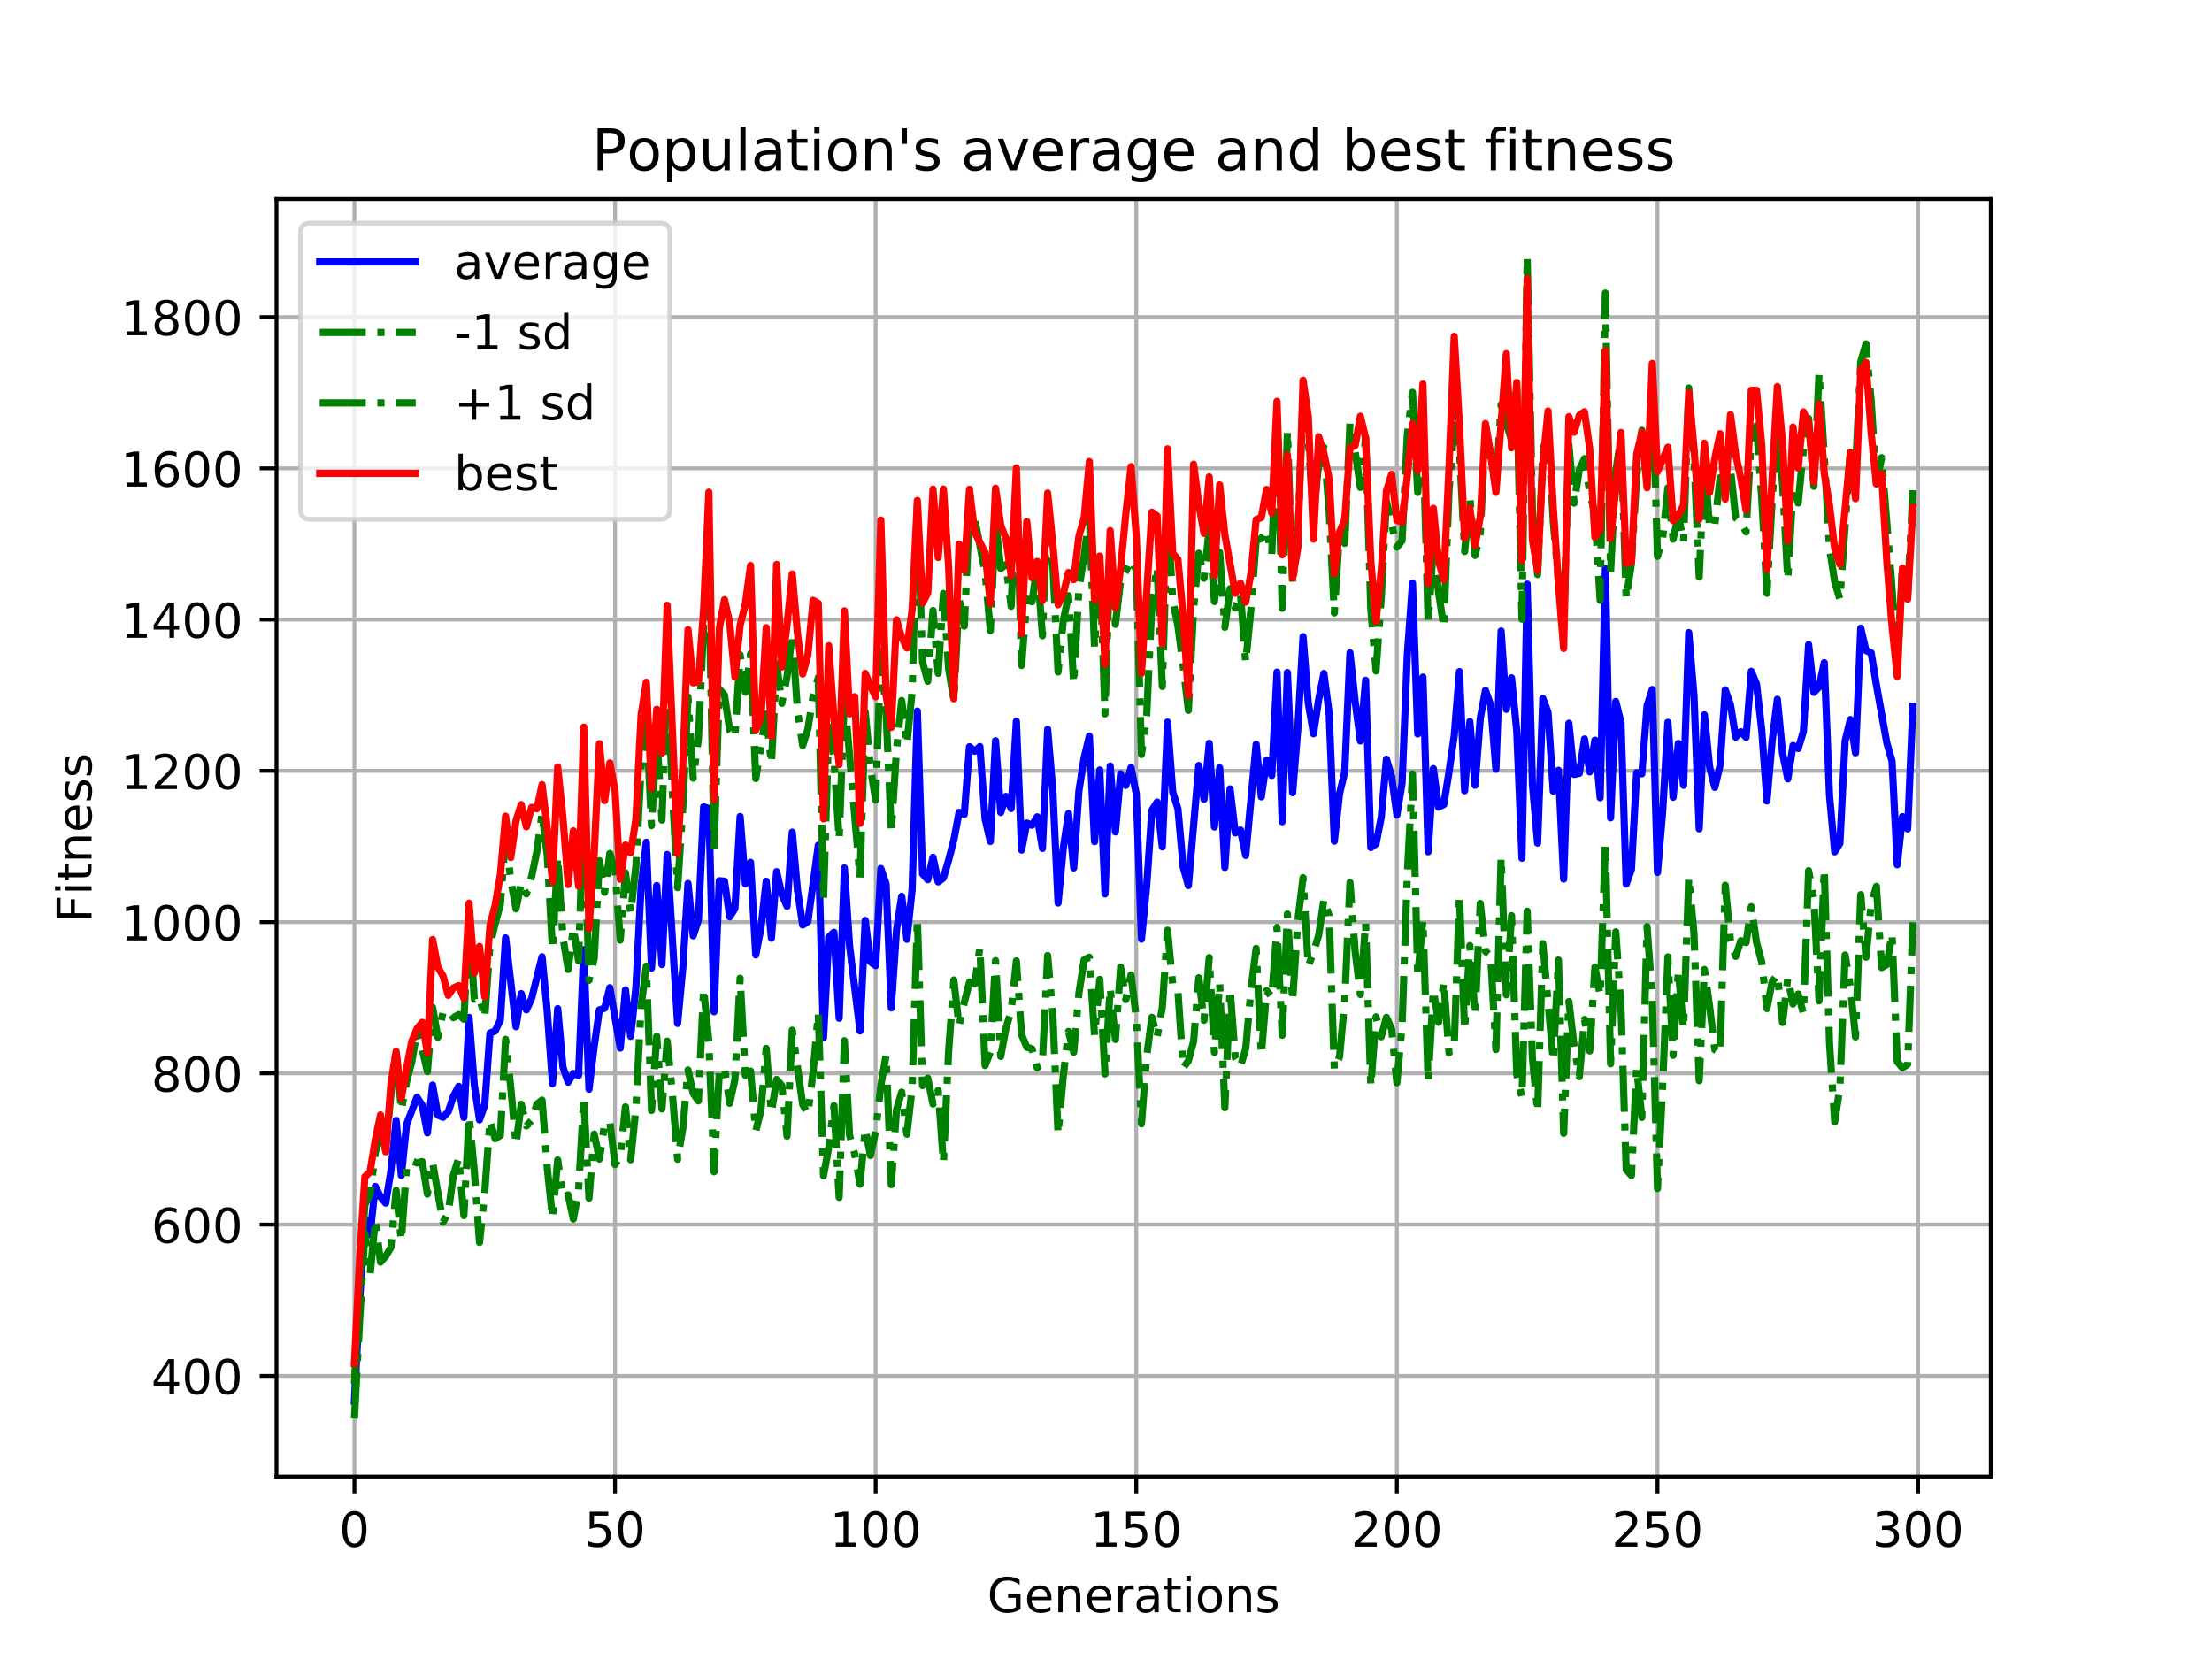<?xml version="1.0" encoding="utf-8" standalone="no"?>
<!DOCTYPE svg PUBLIC "-//W3C//DTD SVG 1.1//EN"
  "http://www.w3.org/Graphics/SVG/1.1/DTD/svg11.dtd">
<!-- Created with matplotlib (https://matplotlib.org/) -->
<svg height="345.6pt" version="1.1" viewBox="0 0 460.8 345.6" width="460.8pt" xmlns="http://www.w3.org/2000/svg" xmlns:xlink="http://www.w3.org/1999/xlink">
 <defs>
  <style type="text/css">
*{stroke-linecap:butt;stroke-linejoin:round;}
  </style>
 </defs>
 <g id="figure_1">
  <g id="patch_1">
   <path d="M 0 345.6 
L 460.8 345.6 
L 460.8 0 
L 0 0 
z
" style="fill:#ffffff;"/>
  </g>
  <g id="axes_1">
   <g id="patch_2">
    <path d="M 57.6 307.584 
L 414.72 307.584 
L 414.72 41.472 
L 57.6 41.472 
z
" style="fill:#ffffff;"/>
   </g>
   <g id="matplotlib.axis_1">
    <g id="xtick_1">
     <g id="line2d_1">
      <path clip-path="url(#p91231c85d2)" d="M 73.833 307.584 
L 73.833 41.472 
" style="fill:none;stroke:#b0b0b0;stroke-linecap:square;stroke-width:0.8;"/>
     </g>
     <g id="line2d_2">
      <defs>
       <path d="M 0 0 
L 0 3.5 
" id="m5a04a33aa4" style="stroke:#000000;stroke-width:0.8;"/>
      </defs>
      <g>
       <use style="stroke:#000000;stroke-width:0.8;" x="73.833" xlink:href="#m5a04a33aa4" y="307.584"/>
      </g>
     </g>
     <g id="text_1">
      <!-- 0 -->
      <defs>
       <path d="M 31.781 66.406 
Q 24.172 66.406 20.328 58.906 
Q 16.5 51.422 16.5 36.375 
Q 16.5 21.391 20.328 13.891 
Q 24.172 6.391 31.781 6.391 
Q 39.453 6.391 43.281 13.891 
Q 47.125 21.391 47.125 36.375 
Q 47.125 51.422 43.281 58.906 
Q 39.453 66.406 31.781 66.406 
z
M 31.781 74.219 
Q 44.047 74.219 50.516 64.516 
Q 56.984 54.828 56.984 36.375 
Q 56.984 17.969 50.516 8.266 
Q 44.047 -1.422 31.781 -1.422 
Q 19.531 -1.422 13.062 8.266 
Q 6.594 17.969 6.594 36.375 
Q 6.594 54.828 13.062 64.516 
Q 19.531 74.219 31.781 74.219 
z
" id="DejaVuSans-48"/>
      </defs>
      <g transform="translate(70.651 322.182)scale(0.1 -0.1)">
       <use xlink:href="#DejaVuSans-48"/>
      </g>
     </g>
    </g>
    <g id="xtick_2">
     <g id="line2d_3">
      <path clip-path="url(#p91231c85d2)" d="M 128.123 307.584 
L 128.123 41.472 
" style="fill:none;stroke:#b0b0b0;stroke-linecap:square;stroke-width:0.8;"/>
     </g>
     <g id="line2d_4">
      <g>
       <use style="stroke:#000000;stroke-width:0.8;" x="128.123" xlink:href="#m5a04a33aa4" y="307.584"/>
      </g>
     </g>
     <g id="text_2">
      <!-- 50 -->
      <defs>
       <path d="M 10.797 72.906 
L 49.516 72.906 
L 49.516 64.594 
L 19.828 64.594 
L 19.828 46.734 
Q 21.969 47.469 24.109 47.828 
Q 26.266 48.188 28.422 48.188 
Q 40.625 48.188 47.75 41.5 
Q 54.891 34.812 54.891 23.391 
Q 54.891 11.625 47.562 5.094 
Q 40.234 -1.422 26.906 -1.422 
Q 22.312 -1.422 17.547 -0.641 
Q 12.797 0.141 7.719 1.703 
L 7.719 11.625 
Q 12.109 9.234 16.797 8.062 
Q 21.484 6.891 26.703 6.891 
Q 35.156 6.891 40.078 11.328 
Q 45.016 15.766 45.016 23.391 
Q 45.016 31 40.078 35.438 
Q 35.156 39.891 26.703 39.891 
Q 22.75 39.891 18.812 39.016 
Q 14.891 38.141 10.797 36.281 
z
" id="DejaVuSans-53"/>
      </defs>
      <g transform="translate(121.76 322.182)scale(0.1 -0.1)">
       <use xlink:href="#DejaVuSans-53"/>
       <use x="63.623" xlink:href="#DejaVuSans-48"/>
      </g>
     </g>
    </g>
    <g id="xtick_3">
     <g id="line2d_5">
      <path clip-path="url(#p91231c85d2)" d="M 182.413 307.584 
L 182.413 41.472 
" style="fill:none;stroke:#b0b0b0;stroke-linecap:square;stroke-width:0.8;"/>
     </g>
     <g id="line2d_6">
      <g>
       <use style="stroke:#000000;stroke-width:0.8;" x="182.413" xlink:href="#m5a04a33aa4" y="307.584"/>
      </g>
     </g>
     <g id="text_3">
      <!-- 100 -->
      <defs>
       <path d="M 12.406 8.297 
L 28.516 8.297 
L 28.516 63.922 
L 10.984 60.406 
L 10.984 69.391 
L 28.422 72.906 
L 38.281 72.906 
L 38.281 8.297 
L 54.391 8.297 
L 54.391 0 
L 12.406 0 
z
" id="DejaVuSans-49"/>
      </defs>
      <g transform="translate(172.869 322.182)scale(0.1 -0.1)">
       <use xlink:href="#DejaVuSans-49"/>
       <use x="63.623" xlink:href="#DejaVuSans-48"/>
       <use x="127.246" xlink:href="#DejaVuSans-48"/>
      </g>
     </g>
    </g>
    <g id="xtick_4">
     <g id="line2d_7">
      <path clip-path="url(#p91231c85d2)" d="M 236.703 307.584 
L 236.703 41.472 
" style="fill:none;stroke:#b0b0b0;stroke-linecap:square;stroke-width:0.8;"/>
     </g>
     <g id="line2d_8">
      <g>
       <use style="stroke:#000000;stroke-width:0.8;" x="236.703" xlink:href="#m5a04a33aa4" y="307.584"/>
      </g>
     </g>
     <g id="text_4">
      <!-- 150 -->
      <g transform="translate(227.159 322.182)scale(0.1 -0.1)">
       <use xlink:href="#DejaVuSans-49"/>
       <use x="63.623" xlink:href="#DejaVuSans-53"/>
       <use x="127.246" xlink:href="#DejaVuSans-48"/>
      </g>
     </g>
    </g>
    <g id="xtick_5">
     <g id="line2d_9">
      <path clip-path="url(#p91231c85d2)" d="M 290.993 307.584 
L 290.993 41.472 
" style="fill:none;stroke:#b0b0b0;stroke-linecap:square;stroke-width:0.8;"/>
     </g>
     <g id="line2d_10">
      <g>
       <use style="stroke:#000000;stroke-width:0.8;" x="290.993" xlink:href="#m5a04a33aa4" y="307.584"/>
      </g>
     </g>
     <g id="text_5">
      <!-- 200 -->
      <defs>
       <path d="M 19.188 8.297 
L 53.609 8.297 
L 53.609 0 
L 7.328 0 
L 7.328 8.297 
Q 12.938 14.109 22.625 23.891 
Q 32.328 33.688 34.812 36.531 
Q 39.547 41.844 41.422 45.531 
Q 43.312 49.219 43.312 52.781 
Q 43.312 58.594 39.234 62.25 
Q 35.156 65.922 28.609 65.922 
Q 23.969 65.922 18.812 64.312 
Q 13.672 62.703 7.812 59.422 
L 7.812 69.391 
Q 13.766 71.781 18.938 73 
Q 24.125 74.219 28.422 74.219 
Q 39.75 74.219 46.484 68.547 
Q 53.219 62.891 53.219 53.422 
Q 53.219 48.922 51.531 44.891 
Q 49.859 40.875 45.406 35.406 
Q 44.188 33.984 37.641 27.219 
Q 31.109 20.453 19.188 8.297 
z
" id="DejaVuSans-50"/>
      </defs>
      <g transform="translate(281.449 322.182)scale(0.1 -0.1)">
       <use xlink:href="#DejaVuSans-50"/>
       <use x="63.623" xlink:href="#DejaVuSans-48"/>
       <use x="127.246" xlink:href="#DejaVuSans-48"/>
      </g>
     </g>
    </g>
    <g id="xtick_6">
     <g id="line2d_11">
      <path clip-path="url(#p91231c85d2)" d="M 345.283 307.584 
L 345.283 41.472 
" style="fill:none;stroke:#b0b0b0;stroke-linecap:square;stroke-width:0.8;"/>
     </g>
     <g id="line2d_12">
      <g>
       <use style="stroke:#000000;stroke-width:0.8;" x="345.283" xlink:href="#m5a04a33aa4" y="307.584"/>
      </g>
     </g>
     <g id="text_6">
      <!-- 250 -->
      <g transform="translate(335.739 322.182)scale(0.1 -0.1)">
       <use xlink:href="#DejaVuSans-50"/>
       <use x="63.623" xlink:href="#DejaVuSans-53"/>
       <use x="127.246" xlink:href="#DejaVuSans-48"/>
      </g>
     </g>
    </g>
    <g id="xtick_7">
     <g id="line2d_13">
      <path clip-path="url(#p91231c85d2)" d="M 399.573 307.584 
L 399.573 41.472 
" style="fill:none;stroke:#b0b0b0;stroke-linecap:square;stroke-width:0.8;"/>
     </g>
     <g id="line2d_14">
      <g>
       <use style="stroke:#000000;stroke-width:0.8;" x="399.573" xlink:href="#m5a04a33aa4" y="307.584"/>
      </g>
     </g>
     <g id="text_7">
      <!-- 300 -->
      <defs>
       <path d="M 40.578 39.312 
Q 47.656 37.797 51.625 33 
Q 55.609 28.219 55.609 21.188 
Q 55.609 10.406 48.188 4.484 
Q 40.766 -1.422 27.094 -1.422 
Q 22.516 -1.422 17.656 -0.516 
Q 12.797 0.391 7.625 2.203 
L 7.625 11.719 
Q 11.719 9.328 16.594 8.109 
Q 21.484 6.891 26.812 6.891 
Q 36.078 6.891 40.938 10.547 
Q 45.797 14.203 45.797 21.188 
Q 45.797 27.641 41.281 31.266 
Q 36.766 34.906 28.719 34.906 
L 20.219 34.906 
L 20.219 43.016 
L 29.109 43.016 
Q 36.375 43.016 40.234 45.922 
Q 44.094 48.828 44.094 54.297 
Q 44.094 59.906 40.109 62.906 
Q 36.141 65.922 28.719 65.922 
Q 24.656 65.922 20.016 65.031 
Q 15.375 64.156 9.812 62.312 
L 9.812 71.094 
Q 15.438 72.656 20.344 73.438 
Q 25.25 74.219 29.594 74.219 
Q 40.828 74.219 47.359 69.109 
Q 53.906 64.016 53.906 55.328 
Q 53.906 49.266 50.438 45.094 
Q 46.969 40.922 40.578 39.312 
z
" id="DejaVuSans-51"/>
      </defs>
      <g transform="translate(390.029 322.182)scale(0.1 -0.1)">
       <use xlink:href="#DejaVuSans-51"/>
       <use x="63.623" xlink:href="#DejaVuSans-48"/>
       <use x="127.246" xlink:href="#DejaVuSans-48"/>
      </g>
     </g>
    </g>
    <g id="text_8">
     <!-- Generations -->
     <defs>
      <path d="M 59.516 10.406 
L 59.516 29.984 
L 43.406 29.984 
L 43.406 38.094 
L 69.281 38.094 
L 69.281 6.781 
Q 63.578 2.734 56.688 0.656 
Q 49.812 -1.422 42 -1.422 
Q 24.906 -1.422 15.25 8.562 
Q 5.609 18.562 5.609 36.375 
Q 5.609 54.25 15.25 64.234 
Q 24.906 74.219 42 74.219 
Q 49.125 74.219 55.547 72.453 
Q 61.969 70.703 67.391 67.281 
L 67.391 56.781 
Q 61.922 61.422 55.766 63.766 
Q 49.609 66.109 42.828 66.109 
Q 29.438 66.109 22.719 58.641 
Q 16.016 51.172 16.016 36.375 
Q 16.016 21.625 22.719 14.156 
Q 29.438 6.688 42.828 6.688 
Q 48.047 6.688 52.141 7.594 
Q 56.25 8.5 59.516 10.406 
z
" id="DejaVuSans-71"/>
      <path d="M 56.203 29.594 
L 56.203 25.203 
L 14.891 25.203 
Q 15.484 15.922 20.484 11.062 
Q 25.484 6.203 34.422 6.203 
Q 39.594 6.203 44.453 7.469 
Q 49.312 8.734 54.109 11.281 
L 54.109 2.781 
Q 49.266 0.734 44.188 -0.344 
Q 39.109 -1.422 33.891 -1.422 
Q 20.797 -1.422 13.156 6.188 
Q 5.516 13.812 5.516 26.812 
Q 5.516 40.234 12.766 48.109 
Q 20.016 56 32.328 56 
Q 43.359 56 49.781 48.891 
Q 56.203 41.797 56.203 29.594 
z
M 47.219 32.234 
Q 47.125 39.594 43.094 43.984 
Q 39.062 48.391 32.422 48.391 
Q 24.906 48.391 20.391 44.141 
Q 15.875 39.891 15.188 32.172 
z
" id="DejaVuSans-101"/>
      <path d="M 54.891 33.016 
L 54.891 0 
L 45.906 0 
L 45.906 32.719 
Q 45.906 40.484 42.875 44.328 
Q 39.844 48.188 33.797 48.188 
Q 26.516 48.188 22.312 43.547 
Q 18.109 38.922 18.109 30.906 
L 18.109 0 
L 9.078 0 
L 9.078 54.688 
L 18.109 54.688 
L 18.109 46.188 
Q 21.344 51.125 25.703 53.562 
Q 30.078 56 35.797 56 
Q 45.219 56 50.047 50.172 
Q 54.891 44.344 54.891 33.016 
z
" id="DejaVuSans-110"/>
      <path d="M 41.109 46.297 
Q 39.594 47.172 37.812 47.578 
Q 36.031 48 33.891 48 
Q 26.266 48 22.188 43.047 
Q 18.109 38.094 18.109 28.812 
L 18.109 0 
L 9.078 0 
L 9.078 54.688 
L 18.109 54.688 
L 18.109 46.188 
Q 20.953 51.172 25.484 53.578 
Q 30.031 56 36.531 56 
Q 37.453 56 38.578 55.875 
Q 39.703 55.766 41.062 55.516 
z
" id="DejaVuSans-114"/>
      <path d="M 34.281 27.484 
Q 23.391 27.484 19.188 25 
Q 14.984 22.516 14.984 16.5 
Q 14.984 11.719 18.141 8.906 
Q 21.297 6.109 26.703 6.109 
Q 34.188 6.109 38.703 11.406 
Q 43.219 16.703 43.219 25.484 
L 43.219 27.484 
z
M 52.203 31.203 
L 52.203 0 
L 43.219 0 
L 43.219 8.297 
Q 40.141 3.328 35.547 0.953 
Q 30.953 -1.422 24.312 -1.422 
Q 15.922 -1.422 10.953 3.297 
Q 6 8.016 6 15.922 
Q 6 25.141 12.172 29.828 
Q 18.359 34.516 30.609 34.516 
L 43.219 34.516 
L 43.219 35.406 
Q 43.219 41.609 39.141 45 
Q 35.062 48.391 27.688 48.391 
Q 23 48.391 18.547 47.266 
Q 14.109 46.141 10.016 43.891 
L 10.016 52.203 
Q 14.938 54.109 19.578 55.047 
Q 24.219 56 28.609 56 
Q 40.484 56 46.344 49.844 
Q 52.203 43.703 52.203 31.203 
z
" id="DejaVuSans-97"/>
      <path d="M 18.312 70.219 
L 18.312 54.688 
L 36.812 54.688 
L 36.812 47.703 
L 18.312 47.703 
L 18.312 18.016 
Q 18.312 11.328 20.141 9.422 
Q 21.969 7.516 27.594 7.516 
L 36.812 7.516 
L 36.812 0 
L 27.594 0 
Q 17.188 0 13.234 3.875 
Q 9.281 7.766 9.281 18.016 
L 9.281 47.703 
L 2.688 47.703 
L 2.688 54.688 
L 9.281 54.688 
L 9.281 70.219 
z
" id="DejaVuSans-116"/>
      <path d="M 9.422 54.688 
L 18.406 54.688 
L 18.406 0 
L 9.422 0 
z
M 9.422 75.984 
L 18.406 75.984 
L 18.406 64.594 
L 9.422 64.594 
z
" id="DejaVuSans-105"/>
      <path d="M 30.609 48.391 
Q 23.391 48.391 19.188 42.75 
Q 14.984 37.109 14.984 27.297 
Q 14.984 17.484 19.156 11.844 
Q 23.344 6.203 30.609 6.203 
Q 37.797 6.203 41.984 11.859 
Q 46.188 17.531 46.188 27.297 
Q 46.188 37.016 41.984 42.703 
Q 37.797 48.391 30.609 48.391 
z
M 30.609 56 
Q 42.328 56 49.016 48.375 
Q 55.719 40.766 55.719 27.297 
Q 55.719 13.875 49.016 6.219 
Q 42.328 -1.422 30.609 -1.422 
Q 18.844 -1.422 12.172 6.219 
Q 5.516 13.875 5.516 27.297 
Q 5.516 40.766 12.172 48.375 
Q 18.844 56 30.609 56 
z
" id="DejaVuSans-111"/>
      <path d="M 44.281 53.078 
L 44.281 44.578 
Q 40.484 46.531 36.375 47.5 
Q 32.281 48.484 27.875 48.484 
Q 21.188 48.484 17.844 46.438 
Q 14.5 44.391 14.5 40.281 
Q 14.5 37.156 16.891 35.375 
Q 19.281 33.594 26.516 31.984 
L 29.594 31.297 
Q 39.156 29.25 43.188 25.516 
Q 47.219 21.781 47.219 15.094 
Q 47.219 7.469 41.188 3.016 
Q 35.156 -1.422 24.609 -1.422 
Q 20.219 -1.422 15.453 -0.562 
Q 10.688 0.297 5.422 2 
L 5.422 11.281 
Q 10.406 8.688 15.234 7.391 
Q 20.062 6.109 24.812 6.109 
Q 31.156 6.109 34.562 8.281 
Q 37.984 10.453 37.984 14.406 
Q 37.984 18.062 35.516 20.016 
Q 33.062 21.969 24.703 23.781 
L 21.578 24.516 
Q 13.234 26.266 9.516 29.906 
Q 5.812 33.547 5.812 39.891 
Q 5.812 47.609 11.281 51.797 
Q 16.75 56 26.812 56 
Q 31.781 56 36.172 55.266 
Q 40.578 54.547 44.281 53.078 
z
" id="DejaVuSans-115"/>
     </defs>
     <g transform="translate(205.662 335.861)scale(0.1 -0.1)">
      <use xlink:href="#DejaVuSans-71"/>
      <use x="77.49" xlink:href="#DejaVuSans-101"/>
      <use x="139.014" xlink:href="#DejaVuSans-110"/>
      <use x="202.393" xlink:href="#DejaVuSans-101"/>
      <use x="263.916" xlink:href="#DejaVuSans-114"/>
      <use x="305.029" xlink:href="#DejaVuSans-97"/>
      <use x="366.309" xlink:href="#DejaVuSans-116"/>
      <use x="405.518" xlink:href="#DejaVuSans-105"/>
      <use x="433.301" xlink:href="#DejaVuSans-111"/>
      <use x="494.482" xlink:href="#DejaVuSans-110"/>
      <use x="557.861" xlink:href="#DejaVuSans-115"/>
     </g>
    </g>
   </g>
   <g id="matplotlib.axis_2">
    <g id="ytick_1">
     <g id="line2d_15">
      <path clip-path="url(#p91231c85d2)" d="M 57.6 286.622 
L 414.72 286.622 
" style="fill:none;stroke:#b0b0b0;stroke-linecap:square;stroke-width:0.8;"/>
     </g>
     <g id="line2d_16">
      <defs>
       <path d="M 0 0 
L -3.5 0 
" id="m548641c831" style="stroke:#000000;stroke-width:0.8;"/>
      </defs>
      <g>
       <use style="stroke:#000000;stroke-width:0.8;" x="57.6" xlink:href="#m548641c831" y="286.622"/>
      </g>
     </g>
     <g id="text_9">
      <!-- 400 -->
      <defs>
       <path d="M 37.797 64.312 
L 12.891 25.391 
L 37.797 25.391 
z
M 35.203 72.906 
L 47.609 72.906 
L 47.609 25.391 
L 58.016 25.391 
L 58.016 17.188 
L 47.609 17.188 
L 47.609 0 
L 37.797 0 
L 37.797 17.188 
L 4.891 17.188 
L 4.891 26.703 
z
" id="DejaVuSans-52"/>
      </defs>
      <g transform="translate(31.512 290.421)scale(0.1 -0.1)">
       <use xlink:href="#DejaVuSans-52"/>
       <use x="63.623" xlink:href="#DejaVuSans-48"/>
       <use x="127.246" xlink:href="#DejaVuSans-48"/>
      </g>
     </g>
    </g>
    <g id="ytick_2">
     <g id="line2d_17">
      <path clip-path="url(#p91231c85d2)" d="M 57.6 255.111 
L 414.72 255.111 
" style="fill:none;stroke:#b0b0b0;stroke-linecap:square;stroke-width:0.8;"/>
     </g>
     <g id="line2d_18">
      <g>
       <use style="stroke:#000000;stroke-width:0.8;" x="57.6" xlink:href="#m548641c831" y="255.111"/>
      </g>
     </g>
     <g id="text_10">
      <!-- 600 -->
      <defs>
       <path d="M 33.016 40.375 
Q 26.375 40.375 22.484 35.828 
Q 18.609 31.297 18.609 23.391 
Q 18.609 15.531 22.484 10.953 
Q 26.375 6.391 33.016 6.391 
Q 39.656 6.391 43.531 10.953 
Q 47.406 15.531 47.406 23.391 
Q 47.406 31.297 43.531 35.828 
Q 39.656 40.375 33.016 40.375 
z
M 52.594 71.297 
L 52.594 62.312 
Q 48.875 64.062 45.094 64.984 
Q 41.312 65.922 37.594 65.922 
Q 27.828 65.922 22.672 59.328 
Q 17.531 52.734 16.797 39.406 
Q 19.672 43.656 24.016 45.922 
Q 28.375 48.188 33.594 48.188 
Q 44.578 48.188 50.953 41.516 
Q 57.328 34.859 57.328 23.391 
Q 57.328 12.156 50.688 5.359 
Q 44.047 -1.422 33.016 -1.422 
Q 20.359 -1.422 13.672 8.266 
Q 6.984 17.969 6.984 36.375 
Q 6.984 53.656 15.188 63.938 
Q 23.391 74.219 37.203 74.219 
Q 40.922 74.219 44.703 73.484 
Q 48.484 72.75 52.594 71.297 
z
" id="DejaVuSans-54"/>
      </defs>
      <g transform="translate(31.512 258.911)scale(0.1 -0.1)">
       <use xlink:href="#DejaVuSans-54"/>
       <use x="63.623" xlink:href="#DejaVuSans-48"/>
       <use x="127.246" xlink:href="#DejaVuSans-48"/>
      </g>
     </g>
    </g>
    <g id="ytick_3">
     <g id="line2d_19">
      <path clip-path="url(#p91231c85d2)" d="M 57.6 223.601 
L 414.72 223.601 
" style="fill:none;stroke:#b0b0b0;stroke-linecap:square;stroke-width:0.8;"/>
     </g>
     <g id="line2d_20">
      <g>
       <use style="stroke:#000000;stroke-width:0.8;" x="57.6" xlink:href="#m548641c831" y="223.601"/>
      </g>
     </g>
     <g id="text_11">
      <!-- 800 -->
      <defs>
       <path d="M 31.781 34.625 
Q 24.75 34.625 20.719 30.859 
Q 16.703 27.094 16.703 20.516 
Q 16.703 13.922 20.719 10.156 
Q 24.75 6.391 31.781 6.391 
Q 38.812 6.391 42.859 10.172 
Q 46.922 13.969 46.922 20.516 
Q 46.922 27.094 42.891 30.859 
Q 38.875 34.625 31.781 34.625 
z
M 21.922 38.812 
Q 15.578 40.375 12.031 44.719 
Q 8.5 49.078 8.5 55.328 
Q 8.5 64.062 14.719 69.141 
Q 20.953 74.219 31.781 74.219 
Q 42.672 74.219 48.875 69.141 
Q 55.078 64.062 55.078 55.328 
Q 55.078 49.078 51.531 44.719 
Q 48 40.375 41.703 38.812 
Q 48.828 37.156 52.797 32.312 
Q 56.781 27.484 56.781 20.516 
Q 56.781 9.906 50.312 4.234 
Q 43.844 -1.422 31.781 -1.422 
Q 19.734 -1.422 13.25 4.234 
Q 6.781 9.906 6.781 20.516 
Q 6.781 27.484 10.781 32.312 
Q 14.797 37.156 21.922 38.812 
z
M 18.312 54.391 
Q 18.312 48.734 21.844 45.562 
Q 25.391 42.391 31.781 42.391 
Q 38.141 42.391 41.719 45.562 
Q 45.312 48.734 45.312 54.391 
Q 45.312 60.062 41.719 63.234 
Q 38.141 66.406 31.781 66.406 
Q 25.391 66.406 21.844 63.234 
Q 18.312 60.062 18.312 54.391 
z
" id="DejaVuSans-56"/>
      </defs>
      <g transform="translate(31.512 227.4)scale(0.1 -0.1)">
       <use xlink:href="#DejaVuSans-56"/>
       <use x="63.623" xlink:href="#DejaVuSans-48"/>
       <use x="127.246" xlink:href="#DejaVuSans-48"/>
      </g>
     </g>
    </g>
    <g id="ytick_4">
     <g id="line2d_21">
      <path clip-path="url(#p91231c85d2)" d="M 57.6 192.091 
L 414.72 192.091 
" style="fill:none;stroke:#b0b0b0;stroke-linecap:square;stroke-width:0.8;"/>
     </g>
     <g id="line2d_22">
      <g>
       <use style="stroke:#000000;stroke-width:0.8;" x="57.6" xlink:href="#m548641c831" y="192.091"/>
      </g>
     </g>
     <g id="text_12">
      <!-- 1000 -->
      <g transform="translate(25.15 195.89)scale(0.1 -0.1)">
       <use xlink:href="#DejaVuSans-49"/>
       <use x="63.623" xlink:href="#DejaVuSans-48"/>
       <use x="127.246" xlink:href="#DejaVuSans-48"/>
       <use x="190.869" xlink:href="#DejaVuSans-48"/>
      </g>
     </g>
    </g>
    <g id="ytick_5">
     <g id="line2d_23">
      <path clip-path="url(#p91231c85d2)" d="M 57.6 160.58 
L 414.72 160.58 
" style="fill:none;stroke:#b0b0b0;stroke-linecap:square;stroke-width:0.8;"/>
     </g>
     <g id="line2d_24">
      <g>
       <use style="stroke:#000000;stroke-width:0.8;" x="57.6" xlink:href="#m548641c831" y="160.58"/>
      </g>
     </g>
     <g id="text_13">
      <!-- 1200 -->
      <g transform="translate(25.15 164.379)scale(0.1 -0.1)">
       <use xlink:href="#DejaVuSans-49"/>
       <use x="63.623" xlink:href="#DejaVuSans-50"/>
       <use x="127.246" xlink:href="#DejaVuSans-48"/>
       <use x="190.869" xlink:href="#DejaVuSans-48"/>
      </g>
     </g>
    </g>
    <g id="ytick_6">
     <g id="line2d_25">
      <path clip-path="url(#p91231c85d2)" d="M 57.6 129.07 
L 414.72 129.07 
" style="fill:none;stroke:#b0b0b0;stroke-linecap:square;stroke-width:0.8;"/>
     </g>
     <g id="line2d_26">
      <g>
       <use style="stroke:#000000;stroke-width:0.8;" x="57.6" xlink:href="#m548641c831" y="129.07"/>
      </g>
     </g>
     <g id="text_14">
      <!-- 1400 -->
      <g transform="translate(25.15 132.869)scale(0.1 -0.1)">
       <use xlink:href="#DejaVuSans-49"/>
       <use x="63.623" xlink:href="#DejaVuSans-52"/>
       <use x="127.246" xlink:href="#DejaVuSans-48"/>
       <use x="190.869" xlink:href="#DejaVuSans-48"/>
      </g>
     </g>
    </g>
    <g id="ytick_7">
     <g id="line2d_27">
      <path clip-path="url(#p91231c85d2)" d="M 57.6 97.559 
L 414.72 97.559 
" style="fill:none;stroke:#b0b0b0;stroke-linecap:square;stroke-width:0.8;"/>
     </g>
     <g id="line2d_28">
      <g>
       <use style="stroke:#000000;stroke-width:0.8;" x="57.6" xlink:href="#m548641c831" y="97.559"/>
      </g>
     </g>
     <g id="text_15">
      <!-- 1600 -->
      <g transform="translate(25.15 101.359)scale(0.1 -0.1)">
       <use xlink:href="#DejaVuSans-49"/>
       <use x="63.623" xlink:href="#DejaVuSans-54"/>
       <use x="127.246" xlink:href="#DejaVuSans-48"/>
       <use x="190.869" xlink:href="#DejaVuSans-48"/>
      </g>
     </g>
    </g>
    <g id="ytick_8">
     <g id="line2d_29">
      <path clip-path="url(#p91231c85d2)" d="M 57.6 66.049 
L 414.72 66.049 
" style="fill:none;stroke:#b0b0b0;stroke-linecap:square;stroke-width:0.8;"/>
     </g>
     <g id="line2d_30">
      <g>
       <use style="stroke:#000000;stroke-width:0.8;" x="57.6" xlink:href="#m548641c831" y="66.049"/>
      </g>
     </g>
     <g id="text_16">
      <!-- 1800 -->
      <g transform="translate(25.15 69.848)scale(0.1 -0.1)">
       <use xlink:href="#DejaVuSans-49"/>
       <use x="63.623" xlink:href="#DejaVuSans-56"/>
       <use x="127.246" xlink:href="#DejaVuSans-48"/>
       <use x="190.869" xlink:href="#DejaVuSans-48"/>
      </g>
     </g>
    </g>
    <g id="text_17">
     <!-- Fitness -->
     <defs>
      <path d="M 9.812 72.906 
L 51.703 72.906 
L 51.703 64.594 
L 19.672 64.594 
L 19.672 43.109 
L 48.578 43.109 
L 48.578 34.812 
L 19.672 34.812 
L 19.672 0 
L 9.812 0 
z
" id="DejaVuSans-70"/>
     </defs>
     <g transform="translate(19.07 192.202)rotate(-90)scale(0.1 -0.1)">
      <use xlink:href="#DejaVuSans-70"/>
      <use x="57.41" xlink:href="#DejaVuSans-105"/>
      <use x="85.193" xlink:href="#DejaVuSans-116"/>
      <use x="124.402" xlink:href="#DejaVuSans-110"/>
      <use x="187.781" xlink:href="#DejaVuSans-101"/>
      <use x="249.305" xlink:href="#DejaVuSans-115"/>
      <use x="301.404" xlink:href="#DejaVuSans-115"/>
     </g>
    </g>
   </g>
   <g id="line2d_31">
    <path clip-path="url(#p91231c85d2)" d="M 73.833 291.887 
L 74.919 270.831 
L 76.004 253.95 
L 77.09 257.193 
L 78.176 247.154 
L 79.262 249.325 
L 80.348 250.63 
L 81.433 243.886 
L 82.519 233.383 
L 83.605 244.867 
L 84.691 234.255 
L 86.862 228.574 
L 87.948 230.249 
L 89.034 235.992 
L 90.12 226.036 
L 91.206 232.293 
L 92.291 232.745 
L 93.377 231.595 
L 94.463 228.361 
L 95.549 226.311 
L 96.635 232.779 
L 97.72 211.948 
L 98.806 226.048 
L 99.892 233.288 
L 100.978 230.215 
L 102.064 215.213 
L 103.149 214.787 
L 104.235 212.474 
L 105.321 195.378 
L 107.493 213.885 
L 108.578 206.993 
L 109.664 210.385 
L 110.75 207.986 
L 112.922 199.304 
L 114.007 210.786 
L 115.093 225.753 
L 116.179 210.111 
L 117.265 222.29 
L 118.351 225.439 
L 119.436 223.622 
L 120.522 224.055 
L 121.608 197.832 
L 122.694 226.916 
L 123.78 217.967 
L 124.865 210.379 
L 125.951 210.028 
L 127.037 205.75 
L 129.209 218.334 
L 130.294 206.203 
L 131.38 215.895 
L 132.466 205.693 
L 133.552 184.731 
L 134.638 175.467 
L 135.723 201.656 
L 136.809 184.474 
L 137.895 200.933 
L 138.981 178.006 
L 141.152 213.202 
L 142.238 201.675 
L 143.324 184.051 
L 144.41 194.954 
L 145.496 191.603 
L 146.581 168.08 
L 147.667 168.433 
L 148.753 210.759 
L 149.839 183.478 
L 150.925 183.571 
L 152.01 190.991 
L 153.096 189.276 
L 154.182 170.088 
L 155.268 184.108 
L 156.354 179.648 
L 157.439 198.92 
L 158.525 193.248 
L 159.611 183.586 
L 160.697 195.454 
L 161.783 181.579 
L 162.868 186.33 
L 163.954 188.803 
L 165.04 173.349 
L 166.126 185.4 
L 167.212 192.691 
L 168.297 191.96 
L 170.469 176.098 
L 171.555 216.143 
L 172.641 195.235 
L 173.726 194.206 
L 174.812 212.119 
L 175.898 180.816 
L 176.984 197.069 
L 179.155 214.754 
L 180.241 191.741 
L 181.327 200.36 
L 182.413 201.153 
L 183.499 180.93 
L 184.584 184.156 
L 185.67 209.962 
L 186.756 193.702 
L 187.842 186.713 
L 188.928 195.681 
L 190.013 185.294 
L 191.099 148.127 
L 192.185 182.043 
L 193.271 183.261 
L 194.357 178.59 
L 195.442 183.711 
L 196.528 182.89 
L 197.614 179.171 
L 198.7 175.015 
L 199.786 169.223 
L 200.871 169.644 
L 201.957 155.558 
L 203.043 156.507 
L 204.129 155.533 
L 205.215 170.616 
L 206.3 175.294 
L 207.386 154.312 
L 208.472 169.254 
L 209.558 165.91 
L 210.644 168.441 
L 211.729 150.253 
L 212.815 177.088 
L 213.901 171.457 
L 214.987 171.925 
L 216.073 170.156 
L 217.158 176.75 
L 218.244 151.931 
L 219.33 164.732 
L 220.416 188.115 
L 221.502 176.701 
L 222.587 169.482 
L 223.673 180.8 
L 224.759 164.749 
L 225.845 157.856 
L 226.931 153.363 
L 228.016 175.333 
L 229.102 160.404 
L 230.188 186.223 
L 231.274 159.577 
L 232.36 173.306 
L 233.445 161.182 
L 234.531 163.614 
L 235.617 159.916 
L 236.703 165.368 
L 237.789 195.647 
L 238.875 184.555 
L 239.96 168.801 
L 241.046 167.086 
L 242.132 176.429 
L 243.218 150.421 
L 244.304 165.004 
L 245.389 168.479 
L 246.475 180.599 
L 247.561 184.484 
L 249.733 159.465 
L 250.818 166.504 
L 251.904 154.844 
L 252.99 172.284 
L 254.076 159.953 
L 255.162 180.717 
L 256.247 164.344 
L 257.333 173.514 
L 258.419 172.919 
L 259.505 178.214 
L 261.676 155.047 
L 262.762 165.999 
L 263.848 158.412 
L 264.934 161.55 
L 266.02 140.017 
L 267.105 171.188 
L 268.191 140.098 
L 269.277 165.144 
L 270.363 151.773 
L 271.449 132.625 
L 272.534 146.443 
L 273.62 152.864 
L 274.706 145.683 
L 275.792 140.286 
L 276.878 148.553 
L 277.963 175.236 
L 279.049 165.349 
L 280.135 160.784 
L 281.221 135.994 
L 282.307 146.192 
L 283.392 154.36 
L 284.478 141.716 
L 285.564 176.569 
L 286.65 175.796 
L 287.736 170.271 
L 288.821 158.15 
L 289.907 161.753 
L 290.993 169.769 
L 292.079 163.136 
L 293.165 136.467 
L 294.25 121.468 
L 295.336 152.903 
L 296.422 141.048 
L 297.508 177.446 
L 298.594 160.126 
L 299.679 168.157 
L 300.765 167.594 
L 301.851 160.833 
L 302.937 153.264 
L 304.023 139.906 
L 305.108 164.736 
L 306.194 150.301 
L 307.28 163.584 
L 308.366 149.631 
L 309.452 143.818 
L 310.537 146.885 
L 311.623 160.235 
L 312.709 131.449 
L 313.795 147.772 
L 314.881 141.214 
L 315.966 152.325 
L 317.052 178.792 
L 318.138 121.689 
L 319.224 163.276 
L 320.31 175.64 
L 321.395 145.492 
L 322.481 148.417 
L 323.567 164.816 
L 324.653 160.47 
L 325.739 183.133 
L 326.824 150.664 
L 327.91 161.329 
L 328.996 161.097 
L 330.082 153.948 
L 331.168 160.798 
L 332.253 154.181 
L 333.339 166.193 
L 334.425 118.467 
L 335.511 170.375 
L 336.597 146.131 
L 337.682 150.519 
L 338.768 184.187 
L 339.854 181.119 
L 340.94 160.958 
L 342.026 161.208 
L 343.111 147.036 
L 344.197 143.632 
L 345.283 181.744 
L 346.369 168.955 
L 347.455 150.482 
L 348.54 166.083 
L 349.626 154.871 
L 350.712 163.592 
L 351.798 131.78 
L 352.884 144.873 
L 353.969 172.673 
L 355.055 148.922 
L 356.141 159.758 
L 357.227 164.024 
L 358.313 159.478 
L 359.398 143.712 
L 360.484 146.798 
L 361.57 153.55 
L 362.656 152.438 
L 363.742 153.587 
L 364.827 139.85 
L 365.913 142.496 
L 366.999 152.066 
L 368.085 166.853 
L 369.171 154.346 
L 370.256 145.663 
L 371.342 156.907 
L 372.428 162.26 
L 373.514 155.301 
L 374.6 155.93 
L 375.685 152.39 
L 376.771 134.277 
L 377.857 144.235 
L 378.943 143.105 
L 380.029 138.048 
L 381.114 165.675 
L 382.2 177.459 
L 383.286 175.683 
L 384.372 154.363 
L 385.458 149.897 
L 386.543 156.837 
L 387.629 130.866 
L 388.715 135.519 
L 389.801 135.992 
L 390.887 142.691 
L 393.058 154.762 
L 394.144 158.551 
L 395.23 180.148 
L 396.316 170.114 
L 397.401 172.673 
L 398.487 147.114 
L 398.487 147.114 
" style="fill:none;stroke:#0000ff;stroke-linecap:square;stroke-width:1.5;"/>
   </g>
   <g id="line2d_32">
    <path clip-path="url(#p91231c85d2)" d="M 73.833 295.488 
L 74.919 274.998 
L 76.004 256.928 
L 77.09 265.589 
L 78.176 254.146 
L 79.262 262.926 
L 80.348 261.694 
L 81.433 259.86 
L 82.519 247.978 
L 83.605 258.449 
L 84.691 243.15 
L 85.777 241.848 
L 86.862 242.259 
L 87.948 241.981 
L 89.034 248.75 
L 90.12 242.21 
L 92.291 254.608 
L 93.377 252.593 
L 94.463 244.717 
L 95.549 241.275 
L 96.635 253.241 
L 97.72 232.557 
L 98.806 243.93 
L 99.892 258.825 
L 100.978 248.418 
L 102.064 233.418 
L 103.149 237.237 
L 104.235 236.505 
L 105.321 216.51 
L 106.407 226.624 
L 107.493 238.428 
L 108.578 230.029 
L 109.664 234.555 
L 110.75 233.369 
L 111.836 230.032 
L 112.922 229.181 
L 114.007 243.335 
L 115.093 253.661 
L 116.179 241.63 
L 117.265 249.396 
L 118.351 248.924 
L 119.436 253.958 
L 120.522 247.95 
L 121.608 228.781 
L 122.694 249.618 
L 123.78 236.253 
L 124.865 241.455 
L 125.951 234.173 
L 127.037 233.707 
L 128.123 242.606 
L 129.209 240.842 
L 130.294 230.579 
L 131.38 241.602 
L 132.466 230.897 
L 133.552 209.585 
L 134.638 201.26 
L 135.723 231.329 
L 136.809 215.889 
L 137.895 231.018 
L 138.981 216.89 
L 140.067 227.758 
L 141.152 241.494 
L 142.238 235.079 
L 143.324 222.895 
L 144.41 227.804 
L 145.496 229.335 
L 146.581 206.024 
L 147.667 217.04 
L 148.753 244.105 
L 149.839 223.43 
L 150.925 222.352 
L 152.01 229.844 
L 153.096 224.908 
L 154.182 203.773 
L 155.268 224.012 
L 156.354 223.117 
L 157.439 235.644 
L 158.525 231.247 
L 159.611 218.405 
L 160.697 231.802 
L 161.783 224.876 
L 162.868 226.15 
L 163.954 236.69 
L 165.04 214.603 
L 167.212 230.062 
L 168.297 232.023 
L 169.383 223.346 
L 170.469 211.045 
L 171.555 244.939 
L 172.641 239.034 
L 173.726 230.316 
L 174.812 249.442 
L 175.898 216.798 
L 176.984 236.518 
L 178.07 240.5 
L 179.155 246.684 
L 180.241 235.156 
L 181.327 240.721 
L 182.413 235.638 
L 183.499 226.162 
L 184.584 219.838 
L 185.67 246.783 
L 186.756 231.198 
L 187.842 227.497 
L 188.928 236.282 
L 190.013 226.59 
L 191.099 191.31 
L 192.185 226.161 
L 193.271 224.595 
L 194.357 230.003 
L 195.442 227.157 
L 196.528 242.163 
L 197.614 219.031 
L 198.7 204.148 
L 199.786 213.711 
L 200.871 208.848 
L 201.957 204.591 
L 203.043 205.002 
L 204.129 197.398 
L 205.215 221.973 
L 206.3 219.2 
L 207.386 200.108 
L 208.472 220.074 
L 209.558 214.192 
L 210.644 210.573 
L 211.729 200.171 
L 212.815 215.548 
L 213.901 218.158 
L 214.987 218.485 
L 216.073 222.438 
L 217.158 221.045 
L 218.244 199.04 
L 219.33 211.622 
L 220.416 236.246 
L 221.502 224.137 
L 222.587 214.865 
L 223.673 219.203 
L 224.759 206.859 
L 225.845 199.962 
L 226.931 199.4 
L 228.016 215.714 
L 229.102 204.022 
L 230.188 223.729 
L 231.274 205.82 
L 232.36 216.544 
L 233.445 201.474 
L 234.531 208.238 
L 235.617 203.082 
L 236.703 212.041 
L 237.789 234.115 
L 238.875 220.026 
L 239.96 211.919 
L 241.046 216.053 
L 242.132 209.847 
L 243.218 193.773 
L 244.304 205.116 
L 245.389 206.526 
L 246.475 222.458 
L 247.561 220.988 
L 248.647 216.97 
L 249.733 203.679 
L 250.818 212.55 
L 251.904 199.471 
L 252.99 219.252 
L 254.076 204.826 
L 255.162 230.754 
L 256.247 206.051 
L 257.333 220.364 
L 258.419 222.128 
L 259.505 218.476 
L 260.591 206.254 
L 261.676 197.561 
L 262.762 219.782 
L 263.848 206.365 
L 264.934 207.694 
L 266.02 193.199 
L 267.105 215.672 
L 268.191 190.413 
L 269.277 208.527 
L 270.363 191.721 
L 271.449 182.832 
L 272.534 201.271 
L 273.62 198.422 
L 274.706 194.816 
L 275.792 187.383 
L 276.878 190.745 
L 277.963 222.779 
L 279.049 220.167 
L 280.135 208.368 
L 281.221 183.843 
L 282.307 198.267 
L 283.392 207.176 
L 284.478 192.235 
L 285.564 226.237 
L 286.65 211.825 
L 287.736 215.978 
L 288.821 211.926 
L 289.907 214.389 
L 290.993 225.559 
L 292.079 213.646 
L 293.165 182.304 
L 294.25 161.209 
L 295.336 203.214 
L 296.422 191.692 
L 297.508 225.169 
L 298.594 206.261 
L 299.679 212.972 
L 300.765 204.537 
L 301.851 219.357 
L 302.937 217.945 
L 304.023 186.516 
L 305.108 214.58 
L 306.194 196.974 
L 307.28 211.465 
L 308.366 188.19 
L 309.452 198.178 
L 310.537 199.093 
L 311.623 218.635 
L 312.709 178.6 
L 313.795 207.236 
L 314.881 190.749 
L 315.966 223.804 
L 317.052 228.603 
L 318.138 189.81 
L 319.224 220.382 
L 320.31 231.591 
L 321.395 196.568 
L 323.567 220.982 
L 324.653 199.983 
L 325.739 236.093 
L 326.824 208.632 
L 327.91 217.852 
L 328.996 224.309 
L 330.082 212.362 
L 331.168 218.936 
L 332.253 201.451 
L 333.339 207.343 
L 334.425 175.889 
L 335.511 221.613 
L 336.597 194.114 
L 337.682 209.882 
L 338.768 243.664 
L 339.854 244.874 
L 340.94 222.51 
L 342.026 232.778 
L 343.111 193.007 
L 344.197 208.038 
L 345.283 247.593 
L 346.369 225.887 
L 347.455 199.335 
L 348.54 219.845 
L 349.626 202.332 
L 350.712 214.319 
L 351.798 182.737 
L 352.884 194.46 
L 353.969 225.131 
L 355.055 201.969 
L 356.141 209.641 
L 357.227 218.688 
L 358.313 219.432 
L 359.398 184.411 
L 360.484 195.918 
L 361.57 199.23 
L 362.656 195.968 
L 363.742 196.362 
L 364.827 188.878 
L 365.913 196.294 
L 366.999 200.408 
L 368.085 210.108 
L 369.171 204.489 
L 370.256 203.078 
L 371.342 212.999 
L 372.428 203.743 
L 373.514 209.155 
L 374.6 207.078 
L 375.685 211.135 
L 376.771 181.375 
L 377.857 187.157 
L 378.943 208.509 
L 380.029 181.1 
L 381.114 217.221 
L 382.2 233.72 
L 383.286 226.519 
L 384.372 198.944 
L 385.458 205.538 
L 386.543 216.014 
L 387.629 186.369 
L 388.715 199.406 
L 389.801 188.355 
L 390.887 184.634 
L 391.972 201.565 
L 393.058 200.936 
L 394.144 194.538 
L 395.23 221.163 
L 396.316 222.457 
L 397.401 221.702 
L 398.487 192.108 
L 398.487 192.108 
" style="fill:none;stroke:#008000;stroke-dasharray:9.6,2.4,1.5,2.4;stroke-dashoffset:0;stroke-width:1.5;"/>
   </g>
   <g id="line2d_33">
    <path clip-path="url(#p91231c85d2)" d="M 73.833 288.286 
L 74.919 266.664 
L 76.004 250.973 
L 77.09 248.798 
L 78.176 240.162 
L 79.262 235.723 
L 80.348 239.567 
L 81.433 227.912 
L 82.519 218.789 
L 83.605 231.286 
L 84.691 225.36 
L 85.777 221.189 
L 86.862 214.89 
L 87.948 218.516 
L 89.034 223.235 
L 90.12 209.862 
L 91.206 216.073 
L 92.291 210.881 
L 93.377 210.597 
L 94.463 212.005 
L 95.549 211.348 
L 96.635 212.317 
L 97.72 191.339 
L 98.806 208.166 
L 99.892 207.75 
L 100.978 212.012 
L 102.064 197.009 
L 103.149 192.337 
L 104.235 188.444 
L 105.321 174.246 
L 106.407 183.413 
L 107.493 189.343 
L 108.578 183.958 
L 109.664 186.215 
L 110.75 182.602 
L 111.836 177.405 
L 112.922 169.428 
L 114.007 178.237 
L 115.093 197.846 
L 116.179 178.591 
L 117.265 195.185 
L 118.351 201.954 
L 119.436 193.287 
L 120.522 200.16 
L 121.608 166.883 
L 122.694 204.213 
L 123.78 199.682 
L 124.865 179.302 
L 125.951 185.884 
L 127.037 177.793 
L 128.123 181.433 
L 129.209 195.825 
L 130.294 181.826 
L 131.38 190.187 
L 132.466 180.489 
L 133.552 159.877 
L 134.638 149.673 
L 135.723 171.984 
L 136.809 153.058 
L 137.895 170.848 
L 138.981 139.123 
L 140.067 164.963 
L 141.152 184.911 
L 142.238 168.271 
L 143.324 145.207 
L 144.41 162.104 
L 145.496 153.872 
L 146.581 130.136 
L 147.667 119.827 
L 148.753 177.414 
L 149.839 143.526 
L 150.925 144.79 
L 152.01 152.138 
L 153.096 153.644 
L 154.182 136.404 
L 155.268 144.204 
L 156.354 136.179 
L 157.439 162.196 
L 159.611 148.766 
L 160.697 159.106 
L 161.783 138.281 
L 162.868 146.509 
L 163.954 140.917 
L 165.04 132.095 
L 166.126 148.058 
L 167.212 155.32 
L 168.297 151.898 
L 169.383 145.05 
L 170.469 141.151 
L 171.555 187.347 
L 172.641 151.436 
L 173.726 158.096 
L 174.812 174.795 
L 175.898 144.834 
L 179.155 182.823 
L 180.241 148.326 
L 181.327 159.999 
L 182.413 166.667 
L 183.499 135.697 
L 184.584 148.475 
L 185.67 173.141 
L 186.756 156.206 
L 187.842 145.929 
L 188.928 155.079 
L 190.013 143.998 
L 191.099 104.944 
L 192.185 137.926 
L 193.271 141.926 
L 194.357 127.178 
L 195.442 140.266 
L 196.528 123.617 
L 197.614 139.311 
L 198.7 145.881 
L 199.786 124.735 
L 200.871 130.44 
L 201.957 106.525 
L 203.043 108.011 
L 205.215 119.26 
L 206.3 131.388 
L 207.386 108.517 
L 208.472 118.434 
L 209.558 117.627 
L 210.644 126.309 
L 211.729 100.336 
L 212.815 138.628 
L 213.901 124.755 
L 214.987 125.366 
L 216.073 117.874 
L 217.158 132.455 
L 218.244 104.822 
L 219.33 117.843 
L 220.416 139.983 
L 221.502 129.266 
L 222.587 124.099 
L 223.673 142.397 
L 224.759 122.64 
L 225.845 115.749 
L 226.931 107.326 
L 228.016 134.951 
L 229.102 116.785 
L 230.188 148.717 
L 231.274 113.334 
L 232.36 130.068 
L 233.445 120.889 
L 234.531 118.991 
L 235.617 116.75 
L 236.703 118.696 
L 237.789 157.179 
L 238.875 149.085 
L 239.96 125.682 
L 241.046 118.119 
L 242.132 143.01 
L 243.218 107.069 
L 244.304 124.891 
L 245.389 130.431 
L 246.475 138.739 
L 247.561 147.98 
L 248.647 126.793 
L 249.733 115.25 
L 250.818 120.458 
L 251.904 110.217 
L 252.99 125.315 
L 254.076 115.079 
L 255.162 130.679 
L 256.247 122.637 
L 257.333 126.664 
L 258.419 123.709 
L 259.505 137.952 
L 260.591 126.866 
L 261.676 112.534 
L 262.762 112.216 
L 263.848 110.459 
L 264.934 115.407 
L 266.02 86.834 
L 267.105 126.704 
L 268.191 89.783 
L 269.277 121.762 
L 270.363 111.824 
L 271.449 82.418 
L 272.534 91.615 
L 273.62 107.306 
L 274.706 96.55 
L 275.792 93.189 
L 276.878 106.36 
L 277.963 127.694 
L 279.049 110.53 
L 280.135 113.201 
L 281.221 88.146 
L 282.307 94.117 
L 283.392 101.544 
L 284.478 91.197 
L 285.564 126.901 
L 286.65 139.766 
L 287.736 124.564 
L 288.821 104.375 
L 290.993 113.98 
L 292.079 112.625 
L 293.165 90.63 
L 294.25 81.726 
L 295.336 102.593 
L 296.422 90.404 
L 297.508 129.722 
L 298.594 113.991 
L 299.679 123.343 
L 300.765 130.651 
L 301.851 102.309 
L 302.937 88.584 
L 304.023 93.296 
L 305.108 114.892 
L 306.194 103.628 
L 307.28 115.703 
L 308.366 111.072 
L 309.452 89.457 
L 310.537 94.677 
L 311.623 101.835 
L 312.709 84.298 
L 313.795 88.308 
L 314.881 91.68 
L 315.966 80.847 
L 317.052 128.98 
L 318.138 53.568 
L 319.224 106.17 
L 320.31 119.69 
L 321.395 94.415 
L 322.481 88.61 
L 323.567 108.65 
L 324.653 120.957 
L 325.739 130.172 
L 326.824 92.697 
L 327.91 104.806 
L 328.996 97.886 
L 330.082 95.535 
L 331.168 102.66 
L 332.253 106.911 
L 333.339 125.042 
L 334.425 61.046 
L 335.511 119.138 
L 336.597 98.148 
L 337.682 91.156 
L 338.768 124.709 
L 339.854 117.364 
L 340.94 99.406 
L 342.026 89.638 
L 343.111 101.065 
L 344.197 79.226 
L 345.283 115.894 
L 346.369 112.024 
L 347.455 101.63 
L 348.54 112.322 
L 349.626 107.409 
L 350.712 112.864 
L 351.798 80.822 
L 352.884 95.286 
L 353.969 120.214 
L 355.055 95.875 
L 356.141 109.874 
L 357.227 109.359 
L 358.313 99.524 
L 359.398 103.012 
L 360.484 97.677 
L 361.57 107.871 
L 362.656 108.909 
L 363.742 110.811 
L 364.827 90.822 
L 365.913 88.698 
L 366.999 103.724 
L 368.085 123.597 
L 369.171 104.202 
L 370.256 88.249 
L 371.342 100.815 
L 372.428 120.777 
L 373.514 101.447 
L 374.6 104.782 
L 375.685 93.644 
L 376.771 87.179 
L 377.857 101.313 
L 378.943 77.701 
L 380.029 94.996 
L 381.114 114.129 
L 382.2 121.198 
L 383.286 124.847 
L 385.458 94.257 
L 386.543 97.661 
L 387.629 75.364 
L 388.715 71.631 
L 389.801 83.629 
L 390.887 100.749 
L 391.972 95.34 
L 394.144 122.564 
L 395.23 139.133 
L 396.316 117.772 
L 397.401 123.645 
L 398.487 102.119 
L 398.487 102.119 
" style="fill:none;stroke:#008000;stroke-dasharray:9.6,2.4,1.5,2.4;stroke-dashoffset:0;stroke-width:1.5;"/>
   </g>
   <g id="line2d_34">
    <path clip-path="url(#p91231c85d2)" d="M 73.833 284.045 
L 74.919 262.196 
L 76.004 245.143 
L 77.09 244.126 
L 78.176 237.436 
L 79.262 232.252 
L 80.348 239.939 
L 81.433 225.833 
L 82.519 219.007 
L 83.605 228.86 
L 84.691 222.564 
L 85.777 216.927 
L 86.862 214.31 
L 87.948 212.963 
L 89.034 219.351 
L 90.12 195.723 
L 91.206 201.441 
L 92.291 203.305 
L 93.377 207.354 
L 94.463 205.799 
L 95.549 205.312 
L 96.635 208.013 
L 97.72 188.155 
L 98.806 202.661 
L 99.892 197.159 
L 100.978 207.649 
L 102.064 192.799 
L 103.149 188.567 
L 104.235 182.278 
L 105.321 170.025 
L 106.407 178.637 
L 107.493 171.018 
L 108.578 167.611 
L 109.664 172.248 
L 110.75 168.188 
L 111.836 168.49 
L 112.922 163.456 
L 114.007 172.566 
L 115.093 183.712 
L 116.179 159.761 
L 117.265 170.25 
L 118.351 184.275 
L 119.436 173.08 
L 120.522 184.597 
L 121.608 151.463 
L 122.694 193.49 
L 123.78 177.855 
L 124.865 154.92 
L 125.951 166.781 
L 127.037 158.919 
L 128.123 164.707 
L 129.209 183.161 
L 130.294 176.024 
L 131.38 177.681 
L 132.466 170.649 
L 133.552 148.977 
L 134.638 142.114 
L 135.723 164.202 
L 136.809 147.757 
L 137.895 156.871 
L 138.981 126.097 
L 141.152 177.867 
L 142.238 159.361 
L 143.324 131.159 
L 144.41 142.253 
L 145.496 142.041 
L 146.581 126.89 
L 147.667 102.512 
L 148.753 166.596 
L 149.839 130.915 
L 150.925 124.925 
L 152.01 129.71 
L 153.096 140.991 
L 154.182 130.271 
L 155.268 125.817 
L 156.354 117.79 
L 157.439 152.108 
L 158.525 149.434 
L 159.611 130.747 
L 160.697 153.409 
L 161.783 117.574 
L 162.868 138.954 
L 163.954 130.159 
L 165.04 119.57 
L 166.126 132.036 
L 167.212 140.421 
L 168.297 136.497 
L 169.383 125.054 
L 170.469 125.683 
L 171.555 170.585 
L 172.641 134.514 
L 173.726 149.58 
L 174.812 159.265 
L 175.898 127.244 
L 176.984 148.732 
L 178.07 145.128 
L 179.155 171.522 
L 180.241 140.284 
L 181.327 142.895 
L 182.413 145.161 
L 183.499 108.341 
L 184.584 144.867 
L 185.67 151.539 
L 186.756 129.112 
L 187.842 132.835 
L 188.928 134.983 
L 190.013 127.017 
L 191.099 104.258 
L 192.185 125.636 
L 193.271 123.497 
L 194.357 101.901 
L 195.442 116.13 
L 196.528 101.875 
L 197.614 118.153 
L 198.7 145.58 
L 199.786 113.369 
L 200.871 118.819 
L 201.957 101.921 
L 203.043 110.903 
L 205.215 115.109 
L 206.3 125.787 
L 207.386 101.7 
L 208.472 109.433 
L 209.558 112.207 
L 210.644 119.971 
L 211.729 97.474 
L 212.815 131.941 
L 213.901 108.637 
L 214.987 120.373 
L 216.073 116.944 
L 217.158 125.077 
L 218.244 102.7 
L 219.33 113.377 
L 220.416 125.995 
L 221.502 123.715 
L 222.587 119.254 
L 223.673 120.749 
L 224.759 111.698 
L 225.845 107.937 
L 226.931 96.149 
L 228.016 124.97 
L 229.102 115.831 
L 230.188 138.396 
L 231.274 110.542 
L 232.36 126.62 
L 233.445 118.297 
L 234.531 107.019 
L 235.617 97.209 
L 236.703 111.704 
L 237.789 140.271 
L 239.96 106.689 
L 241.046 107.478 
L 242.132 134.139 
L 243.218 93.497 
L 244.304 115.271 
L 245.389 116.529 
L 246.475 128.541 
L 247.561 144.982 
L 248.647 96.711 
L 249.733 105.046 
L 250.818 111.109 
L 251.904 99.344 
L 252.99 119.89 
L 254.076 101.009 
L 255.162 111.402 
L 257.333 123.582 
L 258.419 121.489 
L 259.505 125.436 
L 260.591 119.507 
L 261.676 108.244 
L 262.762 107.805 
L 263.848 101.955 
L 264.934 106.899 
L 266.02 83.612 
L 267.105 115.583 
L 268.191 94.794 
L 269.277 120.442 
L 270.363 114.119 
L 271.449 79.212 
L 272.534 86.729 
L 273.62 112.314 
L 274.706 90.967 
L 275.792 94.436 
L 276.878 99.712 
L 277.963 119.483 
L 279.049 110.866 
L 280.135 108.2 
L 281.221 93.252 
L 282.307 92.788 
L 283.392 86.694 
L 284.478 91.263 
L 285.564 116.861 
L 286.65 129.464 
L 287.736 118.82 
L 288.821 102.269 
L 289.907 98.783 
L 290.993 108.392 
L 292.079 108.768 
L 293.165 99.143 
L 294.25 88.236 
L 295.336 97.999 
L 296.422 79.989 
L 297.508 121.528 
L 298.594 105.902 
L 299.679 116.873 
L 300.765 120.761 
L 301.851 97.546 
L 302.937 70.062 
L 304.023 88.381 
L 305.108 112.078 
L 306.194 105.839 
L 307.28 113.633 
L 308.366 107.681 
L 309.452 88.228 
L 310.537 94.569 
L 311.623 102.577 
L 313.795 73.673 
L 314.881 93.288 
L 315.966 79.679 
L 317.052 116.739 
L 318.138 58.015 
L 319.224 112.449 
L 320.31 118.88 
L 321.395 96.595 
L 322.481 85.616 
L 323.567 105.631 
L 324.653 121.667 
L 325.739 135.082 
L 326.824 86.795 
L 327.91 90.051 
L 328.996 86.502 
L 330.082 85.77 
L 331.168 93.545 
L 332.253 111.932 
L 333.339 110.273 
L 334.425 73.062 
L 335.511 112.234 
L 336.597 101.832 
L 337.682 90.088 
L 338.768 117.435 
L 339.854 117.082 
L 340.94 94.685 
L 342.026 90.007 
L 343.111 101.611 
L 344.197 75.705 
L 345.283 98.259 
L 347.455 93.165 
L 348.54 108.474 
L 349.626 107.4 
L 350.712 105.194 
L 351.798 81.725 
L 352.884 93.258 
L 353.969 108.177 
L 355.055 92.325 
L 356.141 102.611 
L 357.227 95.488 
L 358.313 90.336 
L 359.398 103.968 
L 360.484 86.363 
L 361.57 94.674 
L 362.656 99.724 
L 363.742 106.317 
L 364.827 81.292 
L 365.913 81.298 
L 366.999 92.656 
L 368.085 118.573 
L 370.256 80.504 
L 371.342 92.322 
L 372.428 112.647 
L 373.514 88.95 
L 374.6 97.507 
L 375.685 85.8 
L 376.771 88.084 
L 377.857 100.45 
L 378.943 84.188 
L 380.029 98.617 
L 381.114 105.273 
L 382.2 114.354 
L 383.286 117.587 
L 385.458 94.289 
L 386.543 103.893 
L 387.629 77.125 
L 388.715 75.497 
L 389.801 90.22 
L 390.887 100.808 
L 391.972 98.75 
L 393.058 117 
L 394.144 130.331 
L 395.23 140.906 
L 396.316 118.315 
L 397.401 124.826 
L 398.487 105.758 
L 398.487 105.758 
" style="fill:none;stroke:#ff0000;stroke-linecap:square;stroke-width:1.5;"/>
   </g>
   <g id="patch_3">
    <path d="M 57.6 307.584 
L 57.6 41.472 
" style="fill:none;stroke:#000000;stroke-linecap:square;stroke-linejoin:miter;stroke-width:0.8;"/>
   </g>
   <g id="patch_4">
    <path d="M 414.72 307.584 
L 414.72 41.472 
" style="fill:none;stroke:#000000;stroke-linecap:square;stroke-linejoin:miter;stroke-width:0.8;"/>
   </g>
   <g id="patch_5">
    <path d="M 57.6 307.584 
L 414.72 307.584 
" style="fill:none;stroke:#000000;stroke-linecap:square;stroke-linejoin:miter;stroke-width:0.8;"/>
   </g>
   <g id="patch_6">
    <path d="M 57.6 41.472 
L 414.72 41.472 
" style="fill:none;stroke:#000000;stroke-linecap:square;stroke-linejoin:miter;stroke-width:0.8;"/>
   </g>
   <g id="text_18">
    <!-- Population's average and best fitness -->
    <defs>
     <path d="M 19.672 64.797 
L 19.672 37.406 
L 32.078 37.406 
Q 38.969 37.406 42.719 40.969 
Q 46.484 44.531 46.484 51.125 
Q 46.484 57.672 42.719 61.234 
Q 38.969 64.797 32.078 64.797 
z
M 9.812 72.906 
L 32.078 72.906 
Q 44.344 72.906 50.609 67.359 
Q 56.891 61.812 56.891 51.125 
Q 56.891 40.328 50.609 34.812 
Q 44.344 29.297 32.078 29.297 
L 19.672 29.297 
L 19.672 0 
L 9.812 0 
z
" id="DejaVuSans-80"/>
     <path d="M 18.109 8.203 
L 18.109 -20.797 
L 9.078 -20.797 
L 9.078 54.688 
L 18.109 54.688 
L 18.109 46.391 
Q 20.953 51.266 25.266 53.625 
Q 29.594 56 35.594 56 
Q 45.562 56 51.781 48.094 
Q 58.016 40.188 58.016 27.297 
Q 58.016 14.406 51.781 6.484 
Q 45.562 -1.422 35.594 -1.422 
Q 29.594 -1.422 25.266 0.953 
Q 20.953 3.328 18.109 8.203 
z
M 48.688 27.297 
Q 48.688 37.203 44.609 42.844 
Q 40.531 48.484 33.406 48.484 
Q 26.266 48.484 22.188 42.844 
Q 18.109 37.203 18.109 27.297 
Q 18.109 17.391 22.188 11.75 
Q 26.266 6.109 33.406 6.109 
Q 40.531 6.109 44.609 11.75 
Q 48.688 17.391 48.688 27.297 
z
" id="DejaVuSans-112"/>
     <path d="M 8.5 21.578 
L 8.5 54.688 
L 17.484 54.688 
L 17.484 21.922 
Q 17.484 14.156 20.5 10.266 
Q 23.531 6.391 29.594 6.391 
Q 36.859 6.391 41.078 11.031 
Q 45.312 15.672 45.312 23.688 
L 45.312 54.688 
L 54.297 54.688 
L 54.297 0 
L 45.312 0 
L 45.312 8.406 
Q 42.047 3.422 37.719 1 
Q 33.406 -1.422 27.688 -1.422 
Q 18.266 -1.422 13.375 4.438 
Q 8.5 10.297 8.5 21.578 
z
M 31.109 56 
z
" id="DejaVuSans-117"/>
     <path d="M 9.422 75.984 
L 18.406 75.984 
L 18.406 0 
L 9.422 0 
z
" id="DejaVuSans-108"/>
     <path d="M 17.922 72.906 
L 17.922 45.797 
L 9.625 45.797 
L 9.625 72.906 
z
" id="DejaVuSans-39"/>
     <path id="DejaVuSans-32"/>
     <path d="M 2.984 54.688 
L 12.5 54.688 
L 29.594 8.797 
L 46.688 54.688 
L 56.203 54.688 
L 35.688 0 
L 23.484 0 
z
" id="DejaVuSans-118"/>
     <path d="M 45.406 27.984 
Q 45.406 37.75 41.375 43.109 
Q 37.359 48.484 30.078 48.484 
Q 22.859 48.484 18.828 43.109 
Q 14.797 37.75 14.797 27.984 
Q 14.797 18.266 18.828 12.891 
Q 22.859 7.516 30.078 7.516 
Q 37.359 7.516 41.375 12.891 
Q 45.406 18.266 45.406 27.984 
z
M 54.391 6.781 
Q 54.391 -7.172 48.188 -13.984 
Q 42 -20.797 29.203 -20.797 
Q 24.469 -20.797 20.266 -20.094 
Q 16.062 -19.391 12.109 -17.922 
L 12.109 -9.188 
Q 16.062 -11.328 19.922 -12.344 
Q 23.781 -13.375 27.781 -13.375 
Q 36.625 -13.375 41.016 -8.766 
Q 45.406 -4.156 45.406 5.172 
L 45.406 9.625 
Q 42.625 4.781 38.281 2.391 
Q 33.938 0 27.875 0 
Q 17.828 0 11.672 7.656 
Q 5.516 15.328 5.516 27.984 
Q 5.516 40.672 11.672 48.328 
Q 17.828 56 27.875 56 
Q 33.938 56 38.281 53.609 
Q 42.625 51.219 45.406 46.391 
L 45.406 54.688 
L 54.391 54.688 
z
" id="DejaVuSans-103"/>
     <path d="M 45.406 46.391 
L 45.406 75.984 
L 54.391 75.984 
L 54.391 0 
L 45.406 0 
L 45.406 8.203 
Q 42.578 3.328 38.25 0.953 
Q 33.938 -1.422 27.875 -1.422 
Q 17.969 -1.422 11.734 6.484 
Q 5.516 14.406 5.516 27.297 
Q 5.516 40.188 11.734 48.094 
Q 17.969 56 27.875 56 
Q 33.938 56 38.25 53.625 
Q 42.578 51.266 45.406 46.391 
z
M 14.797 27.297 
Q 14.797 17.391 18.875 11.75 
Q 22.953 6.109 30.078 6.109 
Q 37.203 6.109 41.297 11.75 
Q 45.406 17.391 45.406 27.297 
Q 45.406 37.203 41.297 42.844 
Q 37.203 48.484 30.078 48.484 
Q 22.953 48.484 18.875 42.844 
Q 14.797 37.203 14.797 27.297 
z
" id="DejaVuSans-100"/>
     <path d="M 48.688 27.297 
Q 48.688 37.203 44.609 42.844 
Q 40.531 48.484 33.406 48.484 
Q 26.266 48.484 22.188 42.844 
Q 18.109 37.203 18.109 27.297 
Q 18.109 17.391 22.188 11.75 
Q 26.266 6.109 33.406 6.109 
Q 40.531 6.109 44.609 11.75 
Q 48.688 17.391 48.688 27.297 
z
M 18.109 46.391 
Q 20.953 51.266 25.266 53.625 
Q 29.594 56 35.594 56 
Q 45.562 56 51.781 48.094 
Q 58.016 40.188 58.016 27.297 
Q 58.016 14.406 51.781 6.484 
Q 45.562 -1.422 35.594 -1.422 
Q 29.594 -1.422 25.266 0.953 
Q 20.953 3.328 18.109 8.203 
L 18.109 0 
L 9.078 0 
L 9.078 75.984 
L 18.109 75.984 
z
" id="DejaVuSans-98"/>
     <path d="M 37.109 75.984 
L 37.109 68.5 
L 28.516 68.5 
Q 23.688 68.5 21.797 66.547 
Q 19.922 64.594 19.922 59.516 
L 19.922 54.688 
L 34.719 54.688 
L 34.719 47.703 
L 19.922 47.703 
L 19.922 0 
L 10.891 0 
L 10.891 47.703 
L 2.297 47.703 
L 2.297 54.688 
L 10.891 54.688 
L 10.891 58.5 
Q 10.891 67.625 15.141 71.797 
Q 19.391 75.984 28.609 75.984 
z
" id="DejaVuSans-102"/>
    </defs>
    <g transform="translate(123.315 35.472)scale(0.12 -0.12)">
     <use xlink:href="#DejaVuSans-80"/>
     <use x="60.256" xlink:href="#DejaVuSans-111"/>
     <use x="121.438" xlink:href="#DejaVuSans-112"/>
     <use x="184.914" xlink:href="#DejaVuSans-117"/>
     <use x="248.293" xlink:href="#DejaVuSans-108"/>
     <use x="276.076" xlink:href="#DejaVuSans-97"/>
     <use x="337.355" xlink:href="#DejaVuSans-116"/>
     <use x="376.564" xlink:href="#DejaVuSans-105"/>
     <use x="404.348" xlink:href="#DejaVuSans-111"/>
     <use x="465.529" xlink:href="#DejaVuSans-110"/>
     <use x="528.908" xlink:href="#DejaVuSans-39"/>
     <use x="556.398" xlink:href="#DejaVuSans-115"/>
     <use x="608.498" xlink:href="#DejaVuSans-32"/>
     <use x="640.285" xlink:href="#DejaVuSans-97"/>
     <use x="701.564" xlink:href="#DejaVuSans-118"/>
     <use x="760.744" xlink:href="#DejaVuSans-101"/>
     <use x="822.268" xlink:href="#DejaVuSans-114"/>
     <use x="863.381" xlink:href="#DejaVuSans-97"/>
     <use x="924.66" xlink:href="#DejaVuSans-103"/>
     <use x="988.137" xlink:href="#DejaVuSans-101"/>
     <use x="1049.66" xlink:href="#DejaVuSans-32"/>
     <use x="1081.447" xlink:href="#DejaVuSans-97"/>
     <use x="1142.727" xlink:href="#DejaVuSans-110"/>
     <use x="1206.105" xlink:href="#DejaVuSans-100"/>
     <use x="1269.582" xlink:href="#DejaVuSans-32"/>
     <use x="1301.369" xlink:href="#DejaVuSans-98"/>
     <use x="1364.846" xlink:href="#DejaVuSans-101"/>
     <use x="1426.369" xlink:href="#DejaVuSans-115"/>
     <use x="1478.469" xlink:href="#DejaVuSans-116"/>
     <use x="1517.678" xlink:href="#DejaVuSans-32"/>
     <use x="1549.465" xlink:href="#DejaVuSans-102"/>
     <use x="1584.67" xlink:href="#DejaVuSans-105"/>
     <use x="1612.453" xlink:href="#DejaVuSans-116"/>
     <use x="1651.662" xlink:href="#DejaVuSans-110"/>
     <use x="1715.041" xlink:href="#DejaVuSans-101"/>
     <use x="1776.564" xlink:href="#DejaVuSans-115"/>
     <use x="1828.664" xlink:href="#DejaVuSans-115"/>
    </g>
   </g>
   <g id="legend_1">
    <g id="patch_7">
     <path d="M 64.6 108.184 
L 137.541 108.184 
Q 139.541 108.184 139.541 106.184 
L 139.541 48.472 
Q 139.541 46.472 137.541 46.472 
L 64.6 46.472 
Q 62.6 46.472 62.6 48.472 
L 62.6 106.184 
Q 62.6 108.184 64.6 108.184 
z
" style="fill:#ffffff;opacity:0.8;stroke:#cccccc;stroke-linejoin:miter;"/>
    </g>
    <g id="line2d_35">
     <path d="M 66.6 54.57 
L 86.6 54.57 
" style="fill:none;stroke:#0000ff;stroke-linecap:square;stroke-width:1.5;"/>
    </g>
    <g id="line2d_36"/>
    <g id="text_19">
     <!-- average -->
     <g transform="translate(94.6 58.07)scale(0.1 -0.1)">
      <use xlink:href="#DejaVuSans-97"/>
      <use x="61.279" xlink:href="#DejaVuSans-118"/>
      <use x="120.459" xlink:href="#DejaVuSans-101"/>
      <use x="181.982" xlink:href="#DejaVuSans-114"/>
      <use x="223.096" xlink:href="#DejaVuSans-97"/>
      <use x="284.375" xlink:href="#DejaVuSans-103"/>
      <use x="347.852" xlink:href="#DejaVuSans-101"/>
     </g>
    </g>
    <g id="line2d_37">
     <path d="M 66.6 69.249 
L 86.6 69.249 
" style="fill:none;stroke:#008000;stroke-dasharray:9.6,2.4,1.5,2.4;stroke-dashoffset:0;stroke-width:1.5;"/>
    </g>
    <g id="line2d_38"/>
    <g id="text_20">
     <!-- -1 sd -->
     <defs>
      <path d="M 4.891 31.391 
L 31.203 31.391 
L 31.203 23.391 
L 4.891 23.391 
z
" id="DejaVuSans-45"/>
     </defs>
     <g transform="translate(94.6 72.749)scale(0.1 -0.1)">
      <use xlink:href="#DejaVuSans-45"/>
      <use x="36.084" xlink:href="#DejaVuSans-49"/>
      <use x="99.707" xlink:href="#DejaVuSans-32"/>
      <use x="131.494" xlink:href="#DejaVuSans-115"/>
      <use x="183.594" xlink:href="#DejaVuSans-100"/>
     </g>
    </g>
    <g id="line2d_39">
     <path d="M 66.6 83.927 
L 86.6 83.927 
" style="fill:none;stroke:#008000;stroke-dasharray:9.6,2.4,1.5,2.4;stroke-dashoffset:0;stroke-width:1.5;"/>
    </g>
    <g id="line2d_40"/>
    <g id="text_21">
     <!-- +1 sd -->
     <defs>
      <path d="M 46 62.703 
L 46 35.5 
L 73.188 35.5 
L 73.188 27.203 
L 46 27.203 
L 46 0 
L 37.797 0 
L 37.797 27.203 
L 10.594 27.203 
L 10.594 35.5 
L 37.797 35.5 
L 37.797 62.703 
z
" id="DejaVuSans-43"/>
     </defs>
     <g transform="translate(94.6 87.427)scale(0.1 -0.1)">
      <use xlink:href="#DejaVuSans-43"/>
      <use x="83.789" xlink:href="#DejaVuSans-49"/>
      <use x="147.412" xlink:href="#DejaVuSans-32"/>
      <use x="179.199" xlink:href="#DejaVuSans-115"/>
      <use x="231.299" xlink:href="#DejaVuSans-100"/>
     </g>
    </g>
    <g id="line2d_41">
     <path d="M 66.6 98.605 
L 86.6 98.605 
" style="fill:none;stroke:#ff0000;stroke-linecap:square;stroke-width:1.5;"/>
    </g>
    <g id="line2d_42"/>
    <g id="text_22">
     <!-- best -->
     <g transform="translate(94.6 102.105)scale(0.1 -0.1)">
      <use xlink:href="#DejaVuSans-98"/>
      <use x="63.477" xlink:href="#DejaVuSans-101"/>
      <use x="125" xlink:href="#DejaVuSans-115"/>
      <use x="177.1" xlink:href="#DejaVuSans-116"/>
     </g>
    </g>
   </g>
  </g>
 </g>
 <defs>
  <clipPath id="p91231c85d2">
   <rect height="266.112" width="357.12" x="57.6" y="41.472"/>
  </clipPath>
 </defs>
</svg>
